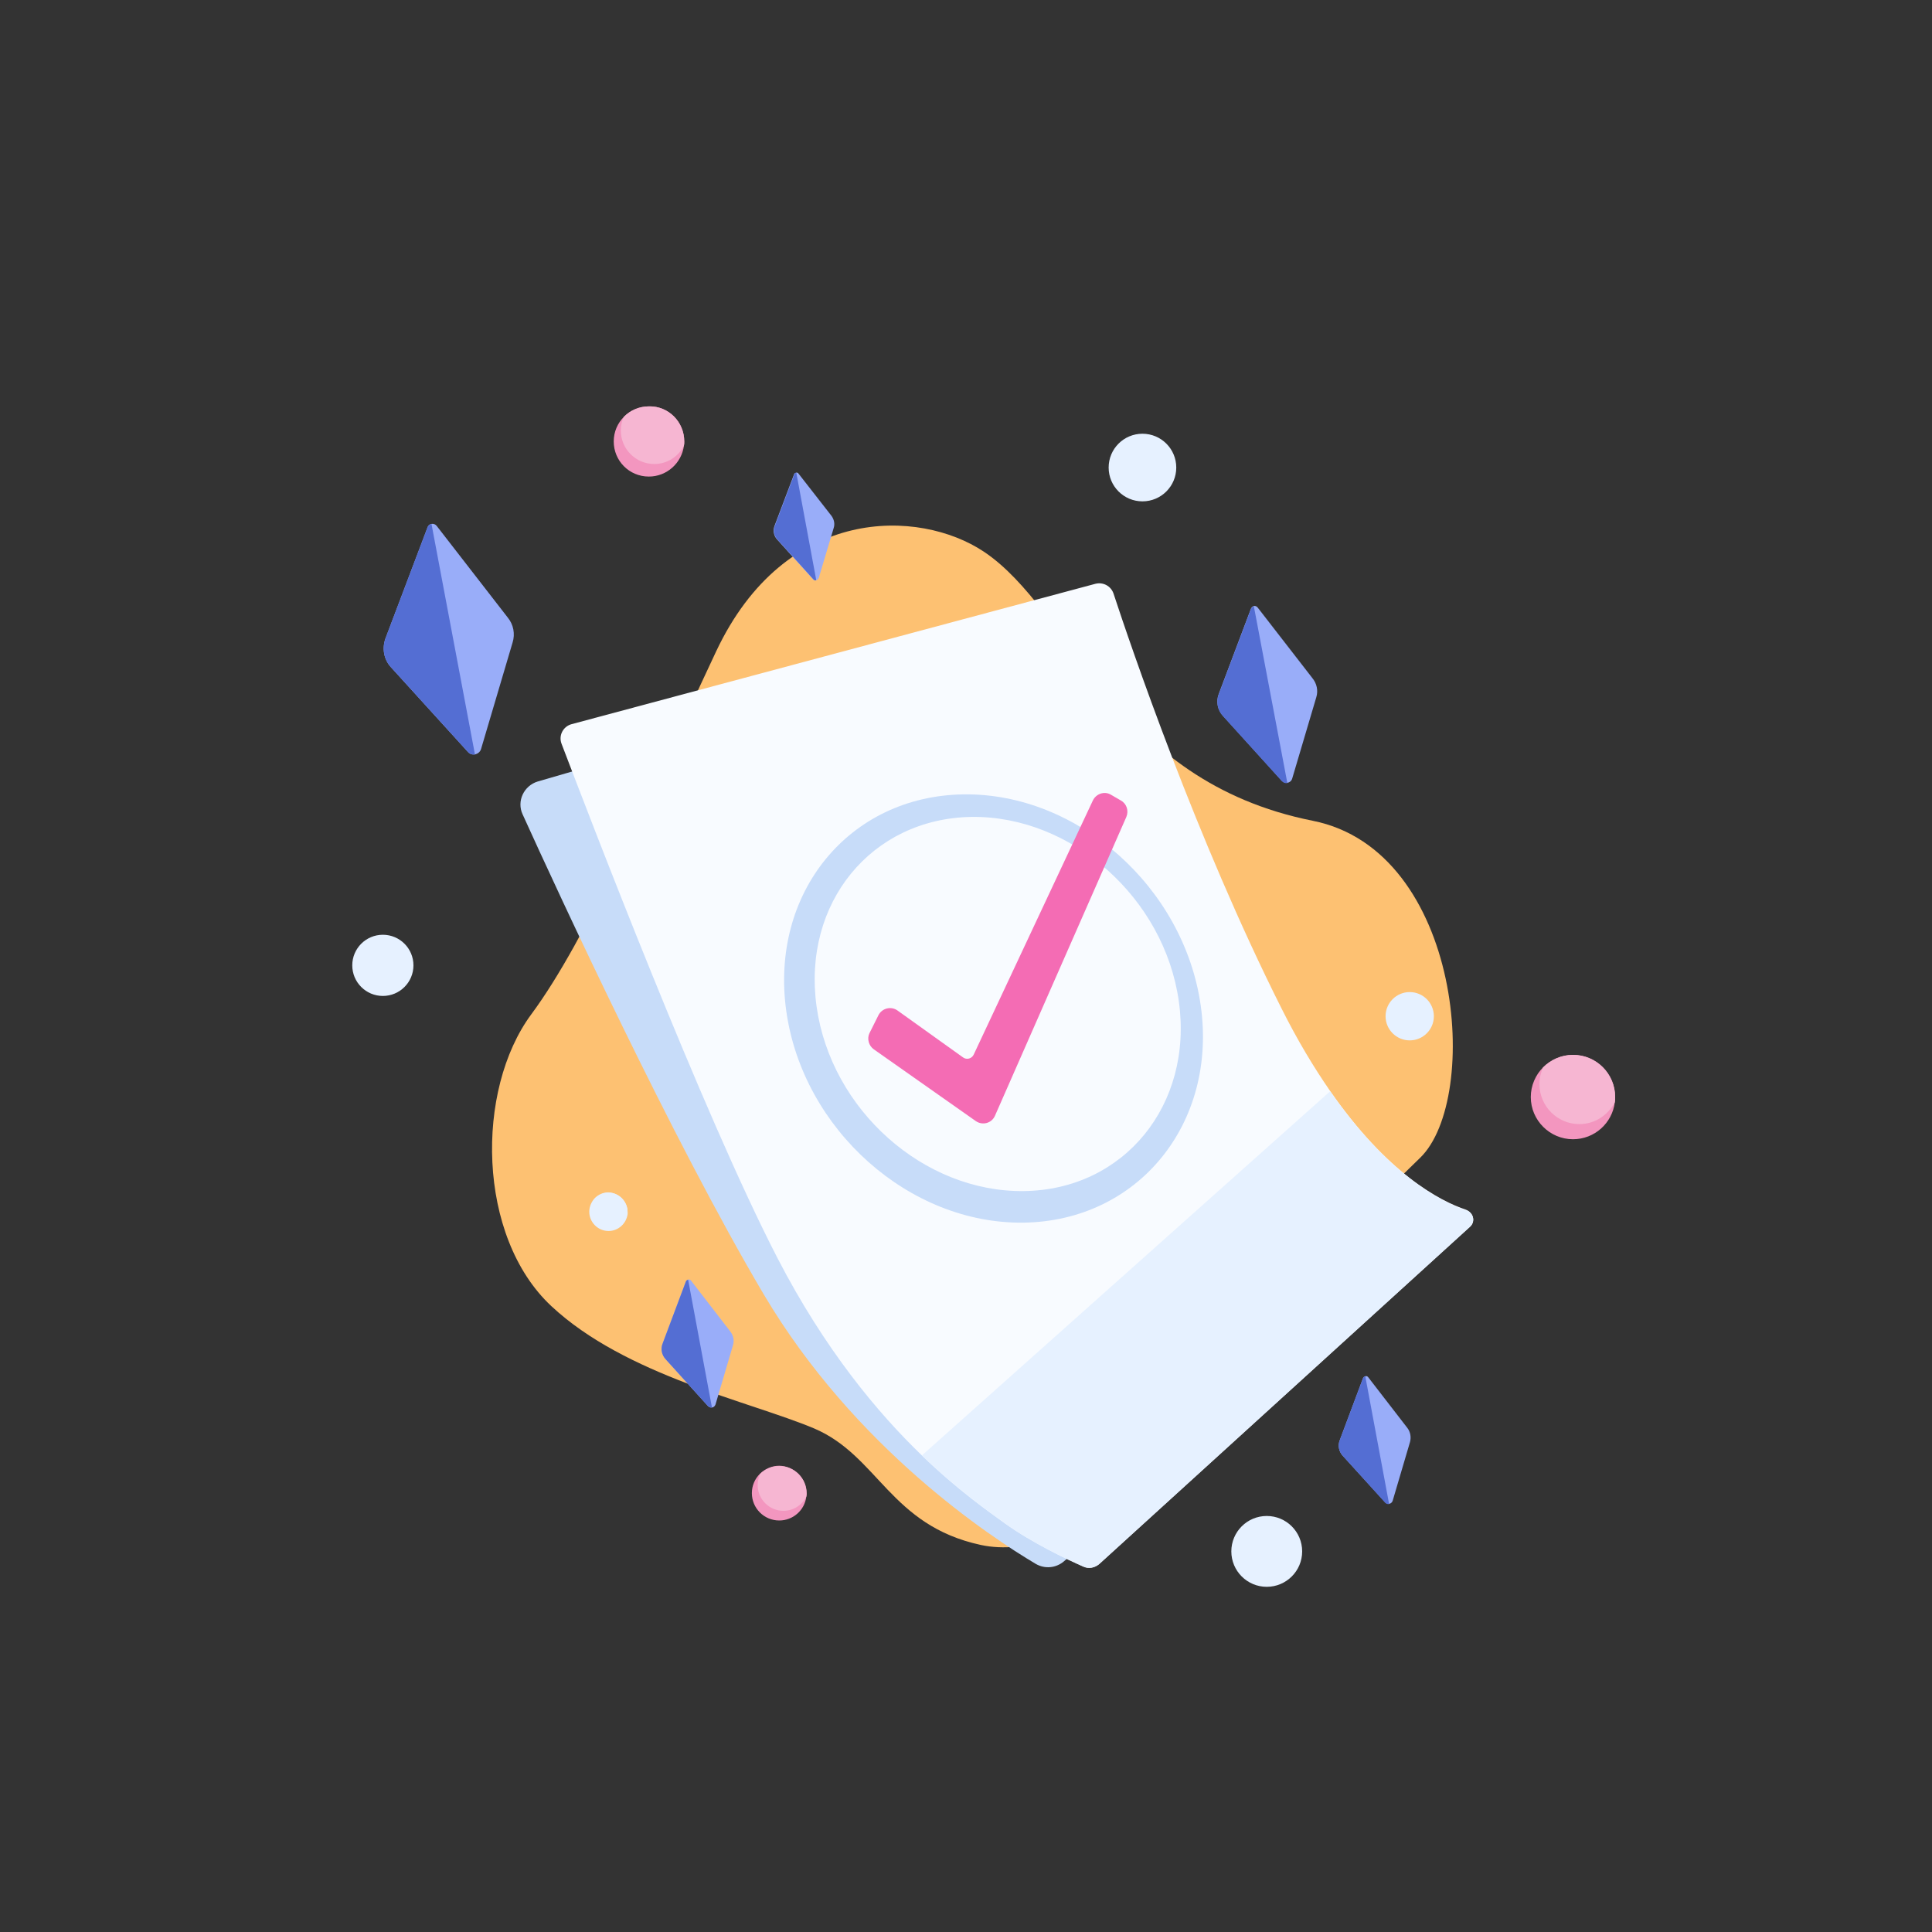 <?xml version="1.0" encoding="utf-8"?>
<!-- Generator: Adobe Illustrator 19.0.0, SVG Export Plug-In . SVG Version: 6.00 Build 0)  -->
<svg version="1.1" xmlns="http://www.w3.org/2000/svg" xmlns:xlink="http://www.w3.org/1999/xlink" x="0px" y="0px"
	 viewBox="0 0 600 600" enable-background="new 0 0 600 600" xml:space="preserve">
<rect x="0" y="0" width="600" height="600" fill="#333333" stroke="none"/>
<g id="BACKGROUND">
	<path id="XMLID_1_" fill="#FDC172" d="M305.5,171.3c-20-13.3-61.6-14.6-83.1,31s-40,89.2-57.4,112.7s-16.9,69,6.2,90.6
		c23.1,21.6,61.6,29.6,81.6,38c20,8.5,23.6,30.1,51.8,36.2c28.2,6.1,69.2-27.2,87.7-58.2c18.5-31,29.8-43.7,48.7-62
		c19-18.3,13.3-95.4-33.3-104.7C345.5,242.5,333,189.6,305.5,171.3z"/>
</g>
<g id="PAPER_2">
	<path id="XMLID_3_" fill="#C7DCF9" d="M167,242.7c-4.3,1.3-6.6,6.1-4.7,10.2c11.1,24.5,46.5,101.1,74.9,149.1
		c28.2,47.6,70.5,75.4,84.5,83.7c2.8,1.6,6.2,1.3,8.7-0.8L445,385.7c3.8-3.3,3.3-9.2-0.9-11.9c-11.6-7.4-32.6-25.3-53.5-67
		c-25-49.7-43.7-92.4-50.2-107.7c-1.5-3.5-5.3-5.3-8.9-4.2L167,242.7z"/>
</g>
<g id="PAPER_1">
	<g id="XMLID_179_">
		<path id="XMLID_273_" fill="#F8FBFF" d="M456.5,381L341.4,485.7c-1.4,1.2-3.3,1.6-5,0.8c-5-2.2-15.8-7.3-24.3-13.4
			c-5.1-3.7-14.6-10.3-25.8-21.1c-13.7-13.2-30.1-32.8-44.8-61.2C218,345.3,182.8,253,174.4,231c-1-2.6,0.5-5.4,3.1-6.1l162.7-43.6
			c2.4-0.6,4.8,0.7,5.6,3c5.3,16.1,25.6,76,52.2,128.9c5,10,10.1,18.4,15,25.5c17.9,25.8,34.2,34.3,42.3,37
			C457.6,376.6,458.3,379.4,456.5,381z"/>
		<path id="XMLID_263_" fill="#E6F1FF" d="M456.5,381L341.4,485.7c-1.4,1.2-3.3,1.6-5,0.8c-5-2.2-15.8-7.3-24.3-13.4
			c-5.1-3.7-14.6-10.3-25.8-21.1l126.8-113.1c17.9,25.8,34.2,34.3,42.3,37C457.6,376.6,458.3,379.4,456.5,381z"/>
	</g>
</g>
<g id="CIRCLE">
	<path id="XMLID_40_" fill="#C7DCF9" d="M372.9,312.3c-5.2-36.7-38.2-66.1-73.7-65.6c-35.5,0.5-60.2,30.6-55,67.4
		c5.2,36.7,38.2,66.1,73.7,65.6C353.4,379.2,378.1,349,372.9,312.3z M318,369.9c-31.1,0.4-59.9-25.2-64.4-57.3
		c-4.5-32.1,17-58.4,48.1-58.9c31.1-0.4,59.9,25.2,64.4,57.3C370.6,343.1,349.1,369.5,318,369.9z"/>
</g>
<g id="CHECKLIST">
	<path id="XMLID_7_" fill="#F46CB4" d="M271.4,325.9l31.7,22.3c2.1,1.4,4.9,0.6,5.9-1.7l40.8-92.8c0.8-1.9,0.1-4.1-1.7-5.1l-3.1-1.8
		c-2-1.2-4.6-0.3-5.6,1.8l-37,78.9c-0.6,1.3-2.2,1.7-3.3,0.9l-20.4-14.6c-2-1.4-4.8-0.7-5.9,1.5l-2.8,5.6
		C269.2,322.6,269.8,324.8,271.4,325.9z"/>
</g>
<g id="ORNAMENT_3">
	<g id="XMLID_51_">
		<g id="XMLID_4_">
			<path id="XMLID_15_" fill="#99ADF9" d="M408.8,216.5l-7.5,25.3c-0.2,0.7-0.8,1.2-1.5,1.3c-0.6,0.1-1.2-0.1-1.7-0.6l-18.3-20.2
				c-1.7-1.8-2.2-4.5-1.3-6.8l10-26.5c0.2-0.4,0.5-0.7,0.9-0.8c0.4-0.1,0.9,0.1,1.2,0.5l16.9,21.8
				C409,212.3,409.4,214.5,408.8,216.5z"/>
			<path id="XMLID_13_" fill="#546ED3" d="M399.8,243.2c-0.6,0.1-1.2-0.1-1.7-0.6l-18.3-20.2c-1.7-1.8-2.2-4.5-1.3-6.8l10-26.5
				c0.2-0.4,0.5-0.7,0.9-0.8L399.8,243.2z"/>
		</g>
		<g id="XMLID_23_">
			<path id="XMLID_25_" fill="#99ADF9" d="M437.9,447.8l-5.4,18.3c-0.2,0.5-0.6,0.9-1.1,0.9c-0.4,0.1-0.9-0.1-1.2-0.4L417,452.1
				c-1.2-1.3-1.6-3.2-0.9-4.9l7.2-19.2c0.1-0.3,0.4-0.5,0.7-0.6c0.3-0.1,0.7,0,0.9,0.3l12.2,15.8C438,444.7,438.3,446.3,437.9,447.8
				z"/>
			<path id="XMLID_24_" fill="#546ED3" d="M431.4,467.1c-0.4,0.1-0.9-0.1-1.2-0.4L417,452.1c-1.2-1.3-1.6-3.2-0.9-4.9l7.2-19.2
				c0.1-0.3,0.4-0.5,0.7-0.6L431.4,467.1z"/>
		</g>
		<g id="XMLID_26_">
			<path id="XMLID_28_" fill="#99ADF9" d="M227.6,417.9l-5.4,18.3c-0.2,0.5-0.6,0.9-1.1,0.9c-0.4,0.1-0.9-0.1-1.2-0.4l-13.2-14.6
				c-1.2-1.3-1.6-3.2-0.9-4.9L213,398c0.1-0.3,0.4-0.5,0.7-0.6c0.3-0.1,0.7,0,0.9,0.3l12.2,15.8
				C227.8,414.8,228.1,416.4,227.6,417.9z"/>
			<path id="XMLID_27_" fill="#546ED3" d="M221.1,437.1c-0.4,0.1-0.9-0.1-1.2-0.4l-13.2-14.6c-1.2-1.3-1.6-3.2-0.9-4.9L213,398
				c0.1-0.3,0.4-0.5,0.7-0.6L221.1,437.1z"/>
		</g>
		<g id="XMLID_17_">
			<path id="XMLID_19_" fill="#99ADF9" d="M258.9,164l-4.6,15.4c-0.1,0.4-0.5,0.7-0.9,0.8c-0.4,0.1-0.7,0-1-0.4l-11.1-12.3
				c-1-1.1-1.3-2.7-0.8-4.1l6.1-16.1c0.1-0.3,0.3-0.4,0.6-0.5c0.3-0.1,0.6,0,0.8,0.3l10.3,13.2C259.1,161.5,259.3,162.8,258.9,164z"
				/>
			<path id="XMLID_18_" fill="#546ED3" d="M253.5,180.2c-0.4,0.1-0.7,0-1-0.4l-11.1-12.3c-1-1.1-1.3-2.7-0.8-4.1l6.1-16.1
				c0.1-0.3,0.3-0.4,0.6-0.5L253.5,180.2z"/>
		</g>
		<g id="XMLID_20_">
			<path id="XMLID_22_" fill="#99ADF9" d="M159.2,199.5l-9.8,33.1c-0.3,1-1.1,1.5-1.9,1.7c-0.8,0.1-1.6-0.1-2.2-0.8l-23.9-26.3
				c-2.2-2.4-2.8-5.8-1.7-8.9l13.1-34.6c0.2-0.6,0.7-0.9,1.2-1c0.6-0.1,1.2,0.1,1.6,0.6l22.1,28.5C159.5,194,160,196.9,159.2,199.5z
				"/>
			<path id="XMLID_21_" fill="#546ED3" d="M147.5,234.3c-0.8,0.1-1.6-0.1-2.2-0.8l-23.9-26.3c-2.2-2.4-2.8-5.8-1.7-8.9l13.1-34.6
				c0.2-0.6,0.7-0.9,1.2-1L147.5,234.3z"/>
		</g>
	</g>
</g>
<g id="ORNAMENT_2">
	<g id="XMLID_5_">
		<g id="XMLID_256_">
			<g id="XMLID_117_">
				<circle id="XMLID_121_" fill="#E6F1FF" cx="437.8" cy="315.6" r="7.5"/>
				<circle id="XMLID_120_" fill="#E6F1FF" cx="393.4" cy="481.8" r="11"/>
				<circle id="XMLID_119_" fill="#E6F1FF" cx="118.9" cy="299.8" r="9.5"/>
				<circle id="XMLID_118_" fill="#E6F1FF" cx="354.8" cy="145.2" r="10.5"/>
			</g>
		</g>
		<g id="XMLID_97_">
			<g id="XMLID_105_">
				<path id="XMLID_178_" fill="#E6F1FF" d="M194.9,376.4c0,0.2,0,0.5,0,0.7c-0.4,2.9-2.9,5.2-5.9,5.2c-3.3,0-6-2.7-6-6
					c0-1.6,0.7-3.1,1.7-4.2c1.1-1.1,2.6-1.8,4.2-1.8C192.2,370.4,194.9,373.1,194.9,376.4z"/>
				<path id="XMLID_107_" fill="#E6F1FF" d="M194.9,376.4c0,0.2,0,0.5,0,0.7c-0.9,1.8-2.8,3.1-5,3.1c-3.1,0-5.6-2.5-5.6-5.6
					c0-0.8,0.2-1.6,0.5-2.4c1.1-1.1,2.6-1.8,4.2-1.8C192.2,370.4,194.9,373.1,194.9,376.4z"/>
			</g>
		</g>
	</g>
</g>
<g id="ORNAMENT_1">
	<g id="XMLID_8_">
		<g id="XMLID_177_">
			<g id="XMLID_189_">
				<path id="XMLID_192_" fill="#F396BF" d="M212.5,137.1c0,0.4,0,0.9-0.1,1.3c-0.7,5.4-5.3,9.6-10.9,9.6c-6.1,0-10.9-4.9-10.9-10.9
					c0-3,1.2-5.7,3.2-7.7c2-2,4.7-3.2,7.8-3.2C207.6,126.1,212.5,131,212.5,137.1z"/>
				<path id="XMLID_191_" fill="#F6B6D2" d="M212.5,137.1c0,0.4,0,0.9-0.1,1.3c-1.7,3.4-5.2,5.7-9.2,5.7c-5.7,0-10.4-4.6-10.4-10.4
					c0-1.5,0.3-3,1-4.3c2-2,4.7-3.2,7.8-3.2C207.6,126.1,212.5,131,212.5,137.1z"/>
			</g>
		</g>
		<g id="XMLID_62_">
			<g id="XMLID_64_">
				<path id="XMLID_90_" fill="#F396BF" d="M501.6,340.7c0,0.5,0,1.1-0.1,1.6c-0.8,6.5-6.3,11.5-13,11.5c-7.2,0-13.1-5.9-13.1-13.1
					c0-3.6,1.5-6.9,3.8-9.2c2.4-2.4,5.7-3.9,9.3-3.9C495.8,327.6,501.6,333.5,501.6,340.7z"/>
				<path id="XMLID_87_" fill="#F6B6D2" d="M501.6,340.7c0,0.5,0,1.1-0.1,1.6c-2.1,4-6.2,6.8-11,6.8c-6.8,0-12.4-5.5-12.4-12.4
					c0-1.9,0.4-3.6,1.1-5.2c2.4-2.4,5.7-3.9,9.3-3.9C495.8,327.6,501.6,333.5,501.6,340.7z"/>
			</g>
		</g>
		<g id="XMLID_10_">
			<g id="XMLID_11_">
				<path id="XMLID_93_" fill="#F396BF" d="M250.5,463.8c0,0.3,0,0.7-0.1,1c-0.5,4.2-4.1,7.4-8.4,7.4c-4.7,0-8.5-3.8-8.5-8.5
					c0-2.3,0.9-4.4,2.5-6c1.5-1.5,3.7-2.5,6-2.5C246.7,455.3,250.5,459.1,250.5,463.8z"/>
				<path id="XMLID_14_" fill="#F6B6D2" d="M250.5,463.8c0,0.3,0,0.7-0.1,1c-1.3,2.6-4,4.4-7.1,4.4c-4.4,0-8-3.6-8-8
					c0-1.2,0.3-2.3,0.7-3.4c1.5-1.5,3.7-2.5,6-2.5C246.7,455.3,250.5,459.1,250.5,463.8z"/>
			</g>
		</g>
	</g>
</g>
</svg>
